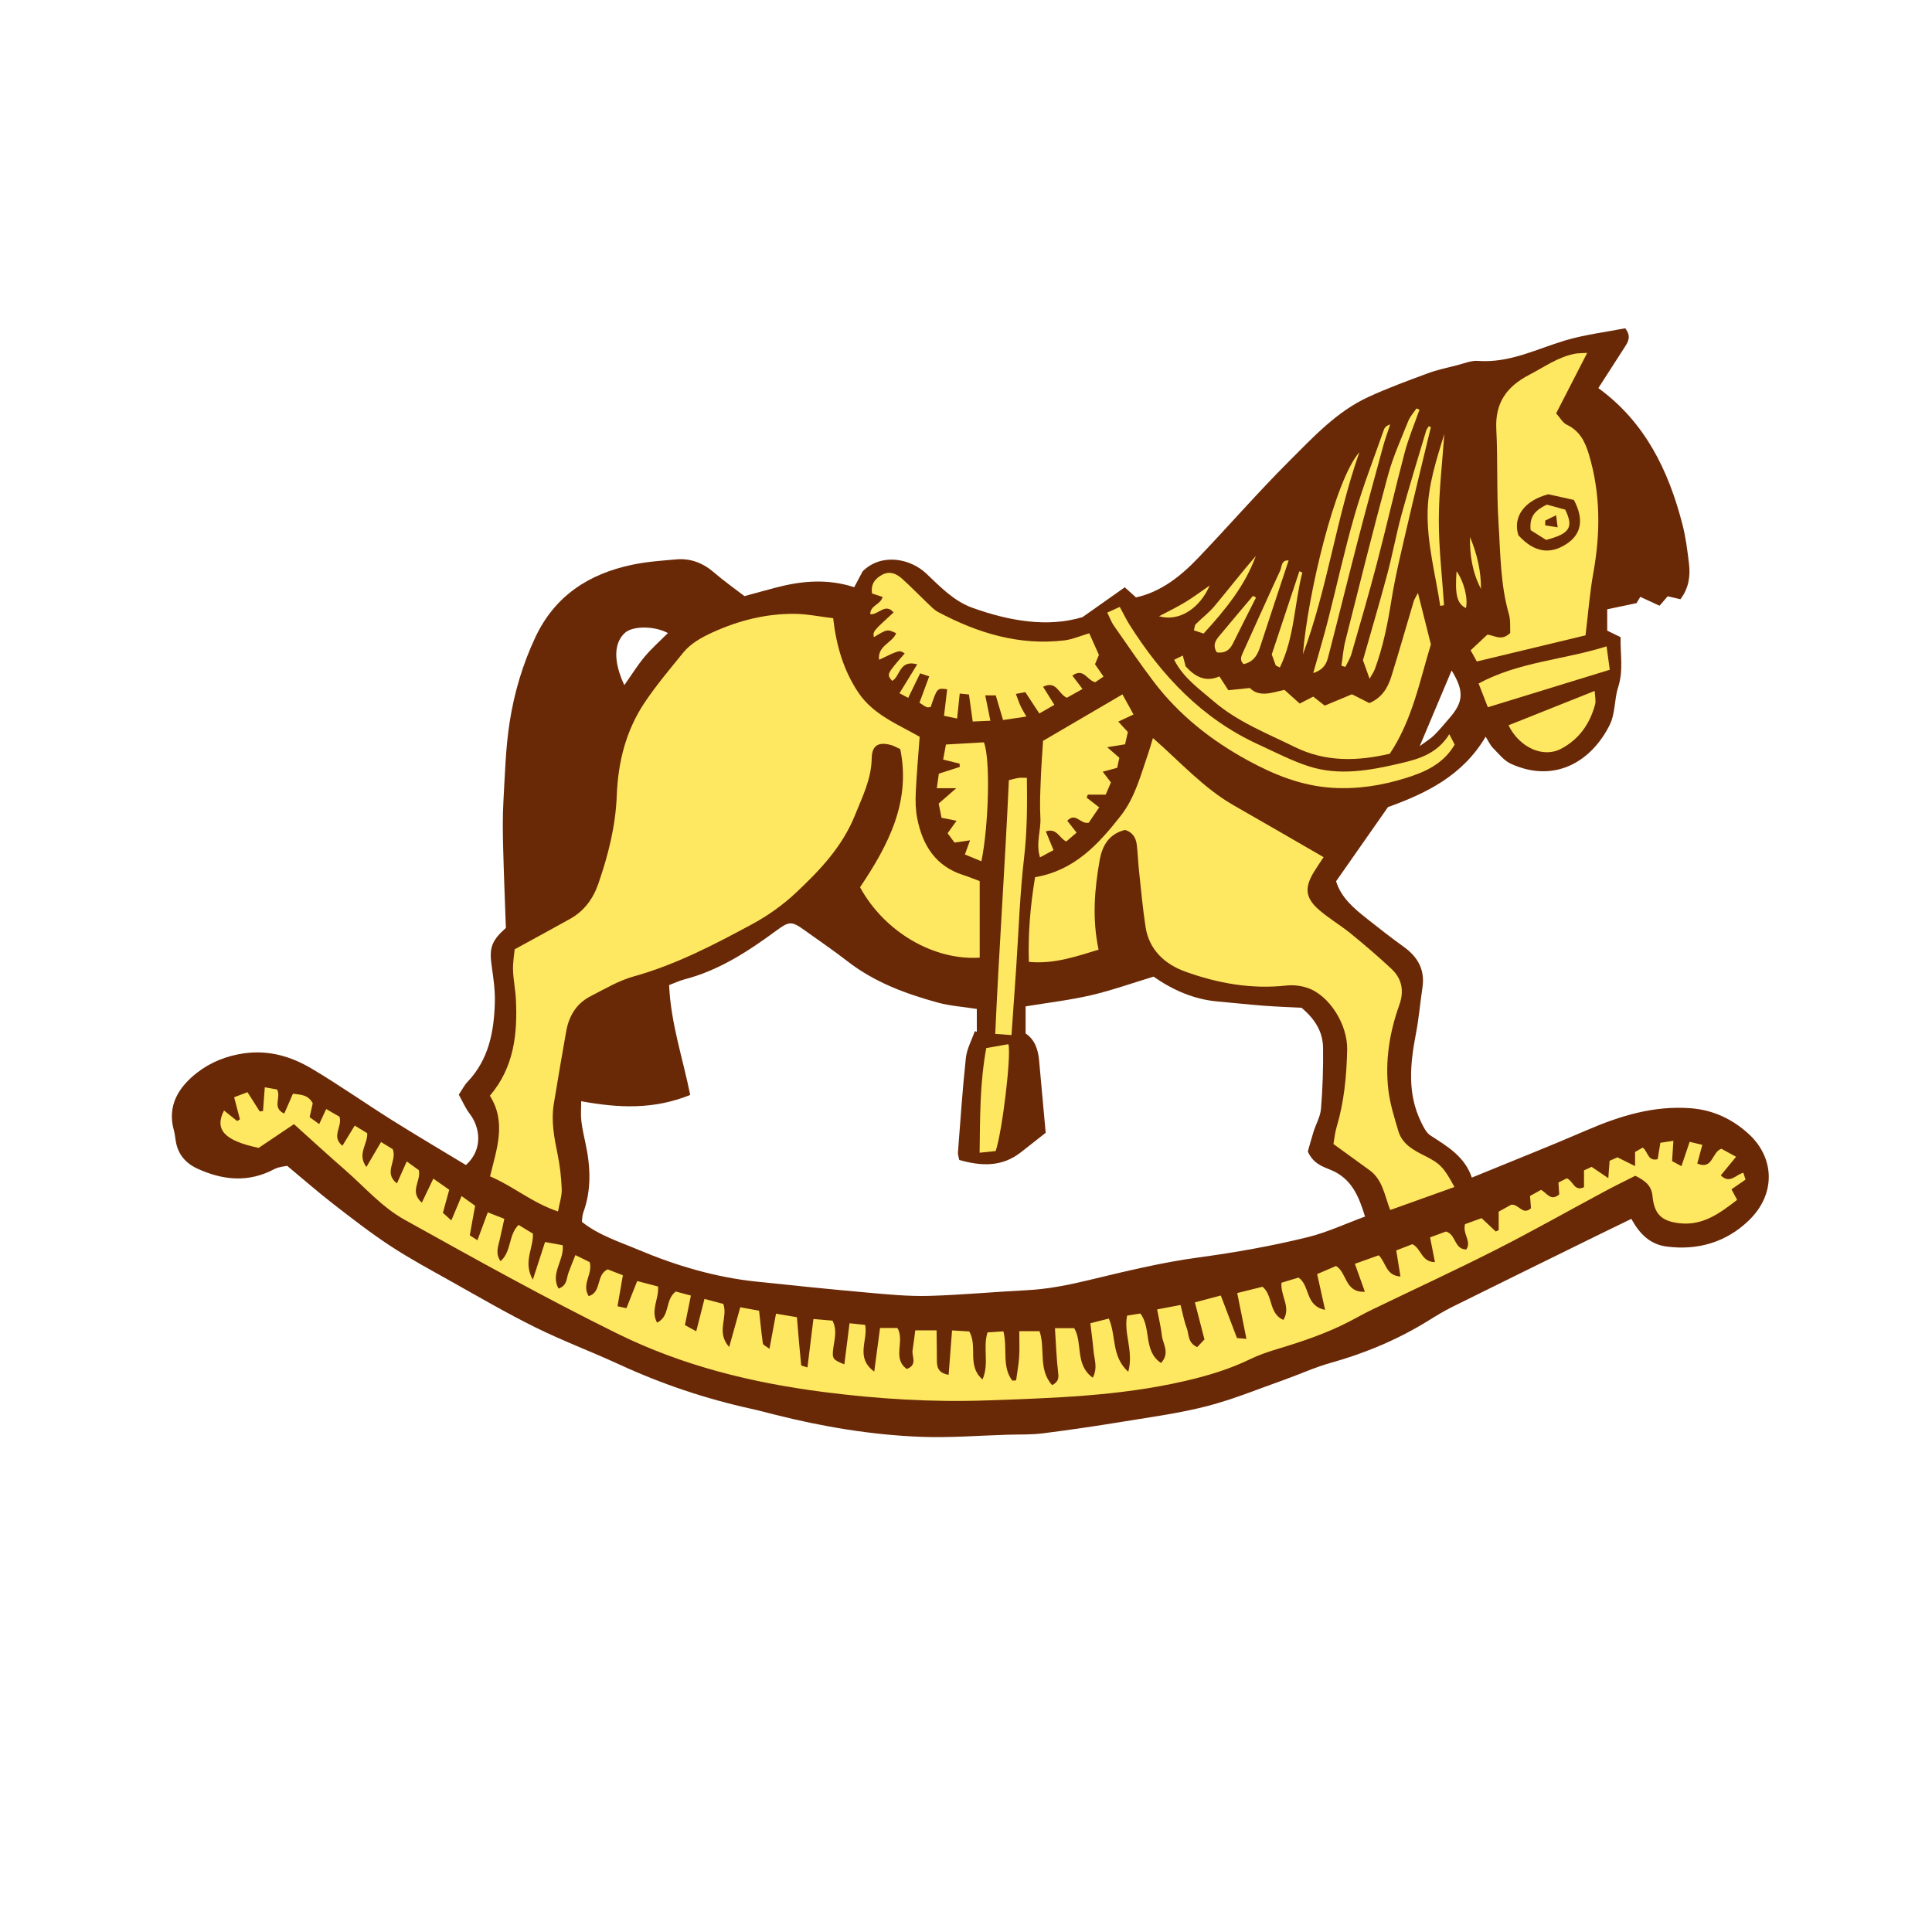 <svg version="1.1" id="svg" xmlns="http://www.w3.org/2000/svg" xmlns:xlink="http://www.w3.org/1999/xlink" x="0px" y="0px"
	 width="200px" height="200px" viewBox="0 0 200 200" enable-background="new 0 0 200 200" xml:space="preserve">
<path class="stroke" fill="#6a2906"  fill-rule="evenodd" clip-rule="evenodd" d="M168.242,33.983c0.635,0.812,0.329,1.362-0.029,1.917
	c-0.922,1.421-1.835,2.848-2.753,4.275c4.845,3.527,7.264,8.523,8.703,14.1c0.342,1.325,0.517,2.7,0.68,4.062
	c0.152,1.283-0.005,2.534-0.887,3.695c-0.431-0.1-0.866-0.201-1.316-0.305c-0.233,0.27-0.468,0.541-0.846,0.979
	c-0.582-0.27-1.165-0.54-1.99-0.921c-0.117,0.193-0.332,0.547-0.397,0.655c-1.157,0.242-2.053,0.428-3.029,0.633
	c0,0.784,0,1.452,0,2.208c0.424,0.208,0.88,0.431,1.387,0.68c-0.047,1.748,0.316,3.42-0.258,5.19
	c-0.407,1.261-0.267,2.72-0.911,3.976c-2.006,3.909-5.834,5.925-10.185,3.942c-0.725-0.331-1.282-1.058-1.868-1.65
	c-0.282-0.287-0.451-0.685-0.749-1.157c-2.363,4.013-6.133,5.858-10.108,7.285c-1.802,2.576-3.56,5.087-5.374,7.68
	c0.524,1.718,1.869,2.828,3.234,3.908c1.246,0.985,2.497,1.964,3.785,2.891c1.463,1.053,2.197,2.388,1.919,4.222
	c-0.237,1.568-0.366,3.154-0.664,4.709c-0.599,3.115-0.935,6.2,0.518,9.183c0.248,0.51,0.529,1.111,0.971,1.399
	c1.734,1.131,3.541,2.152,4.289,4.365c4.105-1.686,8.037-3.238,11.916-4.914c3.441-1.485,6.93-2.555,10.743-2.266
	c2.332,0.177,4.309,1.122,5.987,2.649c2.667,2.426,2.909,6.203,0.005,8.989c-2.312,2.217-5.225,3.1-8.471,2.682
	c-1.749-0.225-2.819-1.32-3.668-2.868c-1.272,0.62-2.491,1.208-3.705,1.805c-4.941,2.429-9.883,4.854-14.815,7.299
	c-0.853,0.423-1.671,0.921-2.479,1.423c-3.174,1.97-6.573,3.389-10.171,4.394c-1.624,0.454-3.171,1.174-4.765,1.738
	c-2.645,0.937-5.254,2.017-7.961,2.72c-2.802,0.728-5.696,1.116-8.562,1.586c-2.817,0.463-5.645,0.881-8.478,1.239
	c-1.204,0.152-2.435,0.105-3.651,0.142c-2.959,0.087-5.925,0.329-8.876,0.22c-5.14-0.19-10.203-1.038-15.191-2.295
	c-0.821-0.206-1.637-0.43-2.463-0.611c-4.715-1.037-9.259-2.562-13.645-4.585c-2.879-1.329-5.859-2.441-8.699-3.846
	c-3.023-1.496-5.943-3.204-8.889-4.854c-2.072-1.161-4.17-2.292-6.151-3.597c-2.027-1.334-3.952-2.83-5.873-4.318
	c-1.544-1.196-3.016-2.488-4.775-3.95c-0.265,0.063-0.854,0.09-1.323,0.339c-2.669,1.416-5.304,1.167-7.947-0.038
	c-1.246-0.568-2.035-1.492-2.262-2.862c-0.062-0.366-0.092-0.741-0.192-1.097c-0.729-2.59,0.513-4.503,2.366-5.96
	c1.392-1.094,3.075-1.778,4.928-2.033c2.566-0.353,4.867,0.337,6.985,1.597c2.819,1.676,5.509,3.571,8.287,5.316
	c2.549,1.602,5.144,3.129,7.665,4.656c1.842-1.658,1.418-3.967,0.406-5.284c-0.463-0.602-0.767-1.327-1.146-2.001
	c0.368-0.549,0.579-0.986,0.897-1.32c2.203-2.304,2.748-5.194,2.835-8.206c0.038-1.258-0.146-2.533-0.326-3.786
	c-0.269-1.865-0.036-2.609,1.469-3.948c-0.099-2.813-0.218-5.665-0.288-8.518c-0.037-1.529-0.054-3.065,0.033-4.591
	c0.155-2.739,0.225-5.5,0.646-8.204c0.472-3.027,1.342-5.977,2.663-8.784c2.021-4.295,5.538-6.555,10.018-7.499
	c1.496-0.315,3.041-0.425,4.57-0.556c1.498-0.129,2.789,0.382,3.934,1.379c0.955,0.831,2,1.56,3.123,2.424
	c1.084-0.295,2.197-0.607,3.314-0.899c2.648-0.693,5.311-0.916,8.046-0.023c0.319-0.602,0.586-1.104,0.873-1.644
	c1.945-1.931,4.93-1.326,6.562,0.208c1.461,1.371,2.848,2.866,4.817,3.572c3.805,1.364,7.758,2.052,11.381,0.961
	c1.757-1.239,3.027-2.136,4.375-3.088c0.447,0.402,0.782,0.705,1.161,1.047c2.611-0.583,4.632-2.198,6.438-4.089
	c3.182-3.332,6.208-6.814,9.466-10.066c2.464-2.458,4.869-5.072,8.106-6.572c2.007-0.93,4.094-1.693,6.171-2.463
	c0.988-0.366,2.034-0.586,3.059-0.847c0.719-0.182,1.459-0.501,2.166-0.448c3.248,0.246,6.049-1.224,9.014-2.115
	C164.07,34.633,166.233,34.379,168.242,33.983z M101.119,104.445c-1.449-0.228-2.781-0.312-4.041-0.658
	c-3.33-0.914-6.546-2.104-9.326-4.26c-1.461-1.134-2.997-2.173-4.5-3.255c-1.326-0.954-1.582-0.896-2.92,0.089
	c-2.904,2.136-5.911,4.096-9.466,5.021c-0.544,0.142-1.062,0.391-1.599,0.593c0.169,3.955,1.421,7.572,2.182,11.373
	c-3.764,1.525-7.407,1.365-11.284,0.649c0,0.787-0.057,1.409,0.013,2.018c0.092,0.787,0.264,1.567,0.433,2.343
	c0.526,2.423,0.631,4.826-0.242,7.204c-0.103,0.284-0.091,0.61-0.132,0.926c1.774,1.402,3.857,2.049,5.844,2.887
	c3.92,1.652,7.967,2.848,12.209,3.296c3.896,0.412,7.794,0.809,11.697,1.156c2.05,0.182,4.115,0.38,6.168,0.323
	c3.383-0.095,6.759-0.421,10.142-0.589c2.182-0.109,4.286-0.535,6.406-1.043c3.753-0.901,7.521-1.827,11.336-2.343
	c3.836-0.52,7.631-1.187,11.373-2.114c1.978-0.49,3.856-1.375,5.894-2.123c-0.64-2.109-1.399-3.955-3.562-4.833
	c-0.87-0.354-1.81-0.666-2.359-1.899c0.157-0.547,0.355-1.3,0.589-2.042c0.253-0.805,0.712-1.586,0.776-2.401
	c0.168-2.102,0.243-4.217,0.211-6.325c-0.024-1.609-0.812-2.928-2.23-4.116c-1.193-0.062-2.562-0.108-3.929-0.211
	c-1.578-0.12-3.151-0.3-4.728-0.435c-2.495-0.214-4.697-1.202-6.658-2.574c-2.24,0.677-4.338,1.43-6.494,1.929
	c-2.194,0.509-4.445,0.768-6.752,1.149c0,0.927,0,1.815,0,2.801c0.955,0.64,1.297,1.662,1.398,2.806
	c0.22,2.468,0.447,4.936,0.68,7.48c-0.793,0.623-1.666,1.304-2.532,1.991c-1.991,1.579-4.157,1.465-6.414,0.82
	c-0.067-0.35-0.153-0.557-0.138-0.756c0.255-3.272,0.471-6.549,0.823-9.81c0.103-0.944,0.606-1.844,0.925-2.764
	c0.07,0.02,0.139,0.04,0.209,0.059C101.119,106.072,101.119,105.338,101.119,104.445z M64.629,70.926
	c0.775-1.095,1.381-2.081,2.118-2.959c0.722-0.858,1.572-1.608,2.395-2.434c-1.444-0.769-3.649-0.744-4.448-0.023
	C63.545,66.546,63.473,68.455,64.629,70.926z M150.272,69.409c-1.1,2.608-2.142,5.076-3.301,7.825
	c0.625-0.464,1.104-0.746,1.489-1.124c0.562-0.552,1.059-1.169,1.577-1.763C151.51,72.662,151.582,71.542,150.272,69.409z"/>
<path fill-rule="evenodd" clip-rule="evenodd" fill="#ffe861" class="fill" d="M93.193,77.544c-0.448-0.202-0.677-0.342-0.925-0.411
	c-1.325-0.367-2.008,0.012-2.03,1.375c-0.036,2.147-0.961,3.963-1.732,5.883c-1.309,3.261-3.642,5.704-6.108,8.022
	c-1.333,1.254-2.878,2.358-4.488,3.229c-3.954,2.137-7.938,4.222-12.321,5.44c-1.555,0.433-2.996,1.302-4.453,2.045
	c-1.474,0.753-2.246,2.054-2.527,3.654c-0.438,2.502-0.878,5.005-1.283,7.514c-0.284,1.757,0.041,3.473,0.395,5.195
	c0.244,1.186,0.384,2.404,0.429,3.613c0.024,0.71-0.229,1.431-0.387,2.305c-2.646-0.878-4.633-2.614-7.033-3.629
	c0.679-2.82,1.728-5.584-0.018-8.348c2.5-2.937,2.879-6.412,2.692-10.022c-0.051-1.004-0.269-2.001-0.296-3.004
	c-0.021-0.817,0.128-1.639,0.172-2.133c2.128-1.167,3.934-2.146,5.729-3.146c1.459-0.811,2.389-2.083,2.924-3.626
	c1.027-2.961,1.796-5.988,1.915-9.14c0.13-3.459,0.946-6.728,2.874-9.616c1.202-1.8,2.611-3.464,3.978-5.15
	c0.813-1.004,1.92-1.61,3.1-2.146c2.693-1.224,5.497-1.926,8.445-1.903c1.302,0.009,2.602,0.286,4.004,0.453
	c0.323,2.848,1.079,5.417,2.61,7.698c1.544,2.302,4.083,3.278,6.343,4.574c-0.145,2.004-0.318,3.897-0.404,5.793
	c-0.04,0.893-0.018,1.815,0.158,2.689c0.553,2.765,1.906,4.92,4.762,5.834c0.6,0.192,1.183,0.434,1.7,0.625c0,2.709,0,5.326,0,7.922
	c-4.713,0.315-9.833-2.618-12.386-7.285C91.925,87.537,94.322,83.023,93.193,77.544z"/>
<path fill-rule="evenodd" clip-rule="evenodd" fill="#ffe861" class="fill" d="M46.723,126.334c0.398-0.946,0.697-1.657,1.06-2.518
	c0.576,0.413,0.987,0.708,1.401,1.004c-0.189,1.046-0.366,2.024-0.554,3.06c0.271,0.173,0.479,0.307,0.795,0.509
	c0.364-0.982,0.7-1.888,1.069-2.886c0.617,0.241,1.09,0.426,1.713,0.67c-0.172,0.777-0.321,1.487-0.485,2.193
	c-0.163,0.696-0.459,1.394,0.094,2.192c1.164-1.021,0.782-2.676,1.865-3.756c0.483,0.294,0.997,0.608,1.481,0.902
	c0.082,1.508-1.057,2.93-0.002,4.769c0.478-1.474,0.842-2.599,1.263-3.899c0.641,0.116,1.224,0.221,1.825,0.33
	c0.175,1.579-1.315,2.919-0.428,4.491c0.913-0.326,0.816-1.056,1.021-1.618c0.209-0.58,0.447-1.149,0.723-1.851
	c0.604,0.298,1.06,0.522,1.481,0.73c0.346,1.222-0.879,2.287-0.104,3.52c1.381-0.405,0.716-2.181,1.966-2.773
	c0.42,0.164,0.945,0.368,1.572,0.612c-0.188,1.079-0.363,2.101-0.555,3.211c0.387,0.083,0.665,0.143,0.926,0.199
	c0.38-0.956,0.725-1.826,1.115-2.811c0.796,0.208,1.483,0.389,2.156,0.564c0.105,1.307-0.803,2.456-0.1,3.745
	c1.399-0.696,0.77-2.326,1.932-3.225c0.369,0.098,0.937,0.25,1.568,0.419c-0.223,1.095-0.409,2.017-0.619,3.057
	c0.377,0.205,0.711,0.387,1.174,0.638c0.295-1.158,0.547-2.154,0.852-3.351c0.762,0.204,1.391,0.373,1.948,0.521
	c0.511,1.418-0.791,2.885,0.608,4.463c0.431-1.54,0.771-2.763,1.149-4.117c0.726,0.133,1.37,0.251,1.947,0.356
	c0.138,1.243,0.241,2.328,0.395,3.405c0.02,0.139,0.292,0.242,0.679,0.539c0.242-1.299,0.448-2.401,0.679-3.635
	c0.786,0.132,1.493,0.251,2.163,0.363c0.146,1.742,0.273,3.351,0.44,4.956c0.009,0.086,0.353,0.138,0.652,0.246
	c0.208-1.695,0.405-3.294,0.617-5.016c0.752,0.065,1.367,0.119,1.974,0.171c0.508,1,0.2,1.927,0.081,2.858
	c-0.138,1.08-0.047,1.193,1.147,1.665c0.175-1.381,0.344-2.719,0.538-4.253c0.577,0.062,1.104,0.117,1.616,0.171
	c0.318,1.614-1.059,3.358,0.94,4.835c0.222-1.669,0.405-3.049,0.601-4.518c0.688,0,1.238,0,1.794,0
	c0.811,1.331-0.575,3.151,0.977,4.247c1.152-0.44,0.492-1.299,0.597-1.944c0.107-0.668,0.185-1.342,0.279-2.054
	c0.732,0,1.346,0,2.205,0c0.012,1.065,0.031,2.045,0.03,3.024c-0.001,0.727,0.078,1.384,1.218,1.575
	c0.115-1.507,0.229-2.979,0.354-4.595c0.693,0.042,1.292,0.078,1.783,0.107c0.904,1.583-0.28,3.545,1.371,4.97
	c0.718-1.659,0.012-3.231,0.516-4.872c0.504-0.033,1.079-0.07,1.648-0.106c0.443,1.807-0.187,3.655,0.918,5.1
	c0.131-0.009,0.263-0.018,0.395-0.026c0.109-0.808,0.262-1.612,0.315-2.424c0.055-0.838,0.013-1.682,0.013-2.668
	c0.76,0,1.398,0,2.096,0c0.629,1.807-0.178,3.951,1.313,5.591c0.578-0.336,0.694-0.641,0.624-1.217
	c-0.182-1.503-0.229-3.021-0.341-4.684c0.794,0,1.391,0,1.996,0c0.909,1.549,0.036,3.761,1.922,5.129
	c0.534-1.047,0.152-1.918,0.078-2.771c-0.078-0.892-0.203-1.781-0.33-2.868c0.636-0.162,1.253-0.32,1.911-0.487
	c0.787,1.768,0.232,3.896,2.013,5.512c0.583-2.174-0.501-3.942-0.12-5.817c0.476-0.075,0.925-0.147,1.371-0.218
	c1.172,1.52,0.271,3.888,2.145,5.122c0.957-1.066,0.182-1.953,0.086-2.827c-0.095-0.872-0.31-1.731-0.494-2.718
	c0.872-0.166,1.579-0.3,2.424-0.461c0.225,0.862,0.356,1.643,0.637,2.367c0.252,0.649,0.068,1.536,1.087,1.994
	c0.313-0.33,0.648-0.683,0.753-0.793c-0.367-1.423-0.66-2.556-0.991-3.835c1.009-0.268,1.801-0.479,2.681-0.713
	c0.578,1.521,1.119,2.94,1.675,4.405c0.282,0.023,0.522,0.044,0.979,0.082c-0.323-1.606-0.619-3.083-0.953-4.741
	c0.916-0.228,1.76-0.437,2.619-0.651c1.106,0.907,0.626,2.764,2.156,3.434c0.818-1.316-0.306-2.46-0.195-3.849
	c0.565-0.172,1.195-0.364,1.761-0.537c1.229,0.833,0.655,2.925,2.753,3.341c-0.303-1.367-0.557-2.51-0.82-3.701
	c0.704-0.303,1.324-0.569,1.952-0.838c1.152,0.676,0.894,2.78,2.989,2.667c-0.345-0.966-0.652-1.831-1.033-2.894
	c0.864-0.308,1.674-0.597,2.468-0.88c0.767,0.755,0.724,2.102,2.25,2.197c-0.142-0.88-0.276-1.709-0.437-2.699
	c0.59-0.229,1.158-0.451,1.669-0.649c0.938,0.456,0.918,1.851,2.334,1.854c-0.169-0.86-0.324-1.651-0.502-2.558
	c0.571-0.21,1.147-0.422,1.646-0.605c1.058,0.299,0.838,1.858,2.105,1.858c0.575-0.874-0.421-1.602-0.129-2.623
	c0.498-0.181,1.12-0.407,1.709-0.621c0.535,0.505,1.002,0.944,1.468,1.382c0.1-0.046,0.202-0.092,0.303-0.139
	c0-0.586,0-1.172,0-1.917c0.453-0.25,0.944-0.522,1.305-0.721c0.814-0.063,1.154,1.136,2.04,0.375
	c-0.027-0.355-0.061-0.763-0.101-1.275c0.365-0.204,0.766-0.426,1.145-0.637c0.613,0.341,0.993,1.224,1.88,0.475
	c-0.023-0.343-0.052-0.746-0.084-1.229c0.303-0.153,0.614-0.311,0.861-0.435c0.685,0.258,0.75,1.395,1.787,0.918
	c0-0.533,0-1.092,0-1.742c0.221-0.102,0.499-0.23,0.788-0.364c0.522,0.354,1.018,0.688,1.726,1.168
	c0.058-0.763,0.094-1.253,0.135-1.795c0.266-0.118,0.55-0.244,0.811-0.359c0.579,0.287,1.114,0.553,1.827,0.907
	c0-0.626,0-1.016,0-1.465c0.257-0.146,0.517-0.295,0.791-0.45c0.551,0.406,0.513,1.462,1.55,1.197
	c0.08-0.49,0.164-1.004,0.275-1.695c0.383-0.058,0.805-0.122,1.35-0.205c-0.052,0.799-0.092,1.413-0.136,2.102
	c0.273,0.148,0.532,0.288,0.968,0.522c0.297-0.88,0.556-1.647,0.851-2.518c0.44,0.104,0.82,0.195,1.312,0.312
	c-0.187,0.69-0.348,1.278-0.524,1.938c1.636,0.683,1.476-1.168,2.494-1.533c0.367,0.2,0.854,0.465,1.525,0.831
	c-0.602,0.731-1.082,1.314-1.584,1.925c0.93,0.933,1.569-0.086,2.336-0.271c0.077,0.246,0.14,0.437,0.226,0.708
	c-0.478,0.331-0.936,0.647-1.456,1.007c0.19,0.355,0.353,0.656,0.585,1.09c-1.786,1.38-3.541,2.697-5.974,2.42
	c-1.842-0.209-2.613-0.945-2.785-2.811c-0.098-1.06-0.727-1.582-1.781-2.102c-1,0.507-2.127,1.054-3.23,1.647
	c-3.733,2-7.418,4.092-11.193,6.006c-4.248,2.154-8.575,4.148-12.862,6.221c-0.762,0.368-1.499,0.786-2.249,1.179
	c-2.404,1.257-4.961,2.112-7.551,2.891c-0.96,0.288-1.92,0.621-2.819,1.057c-2.158,1.045-4.417,1.714-6.754,2.253
	c-6.759,1.559-13.626,1.757-20.513,2.001c-5.641,0.2-11.25-0.152-16.809-0.864c-7.416-0.952-14.604-2.699-21.438-6.072
	c-7.465-3.685-14.714-7.726-21.977-11.764c-2.397-1.333-4.167-3.416-6.2-5.184c-1.792-1.558-3.538-3.168-5.26-4.716
	c-1.304,0.877-2.514,1.691-3.653,2.457c-3.53-0.734-4.607-1.886-3.589-3.869c0.462,0.37,0.912,0.729,1.362,1.089
	c0.095-0.057,0.191-0.115,0.287-0.171c-0.19-0.731-0.383-1.462-0.599-2.29c0.45-0.171,0.874-0.332,1.38-0.523
	c0.456,0.716,0.862,1.354,1.269,1.993c0.113-0.014,0.228-0.026,0.341-0.04c0.057-0.76,0.112-1.521,0.183-2.457
	c0.543,0.095,0.965,0.17,1.271,0.224c0.46,0.862-0.569,1.876,0.743,2.495c0.296-0.674,0.576-1.315,0.9-2.056
	c0.767,0.106,1.561,0.071,2.05,0.988c-0.091,0.405-0.193,0.86-0.323,1.438c0.296,0.214,0.604,0.436,0.992,0.715
	c0.26-0.558,0.455-0.977,0.724-1.556c0.525,0.304,0.998,0.577,1.376,0.797c0.332,1.032-0.901,2.017,0.302,3.008
	c0.433-0.709,0.823-1.351,1.274-2.093c0.499,0.303,0.932,0.567,1.294,0.788c0.06,1.181-1.082,2.14-0.085,3.5
	c0.537-0.917,0.988-1.686,1.516-2.587c0.509,0.312,0.933,0.57,1.207,0.738c0.493,1.209-1.012,2.43,0.44,3.545
	c0.366-0.819,0.652-1.463,1.014-2.275c0.54,0.392,0.943,0.684,1.249,0.906c0.256,1.144-1.021,2.202,0.314,3.362
	c0.424-0.888,0.787-1.646,1.188-2.486c0.607,0.426,1.115,0.781,1.647,1.154c-0.222,0.805-0.43,1.561-0.657,2.388
	C46.113,125.796,46.363,126.017,46.723,126.334z"/>
<path fill-rule="evenodd" clip-rule="evenodd" fill="#ffe861" class="fill" d="M113.724,98.309c-2.45,0.754-4.681,1.506-7.215,1.263
	c-0.096-2.999,0.163-5.871,0.642-8.766c4.055-0.683,6.552-3.4,8.862-6.346c1.501-1.914,2.084-4.256,2.86-6.501
	c0.152-0.438,0.275-0.887,0.479-1.556c2.839,2.481,5.241,5.189,8.387,6.982c3.062,1.745,6.108,3.518,9.277,5.346
	c-0.312,0.476-0.663,0.99-0.99,1.519c-1,1.623-0.913,2.692,0.511,3.932c1.032,0.9,2.236,1.599,3.301,2.466
	c1.43,1.166,2.834,2.37,4.184,3.628c1.105,1.033,1.362,2.286,0.832,3.767c-1.013,2.825-1.478,5.761-1.137,8.75
	c0.166,1.454,0.623,2.883,1.04,4.297c0.393,1.336,1.538,1.96,2.69,2.537c1.635,0.817,2.014,1.203,3.116,3.251
	c-2.185,0.782-4.339,1.554-6.649,2.381c-0.586-1.521-0.788-3.131-2.111-4.1c-1.233-0.902-2.473-1.795-3.766-2.731
	c0.113-0.62,0.164-1.2,0.328-1.746c0.779-2.612,1.034-5.296,1.094-8.001c0.059-2.642-1.865-5.663-4.115-6.417
	c-0.678-0.227-1.461-0.321-2.169-0.243c-3.615,0.402-7.104-0.226-10.459-1.434c-2.105-0.757-3.761-2.233-4.128-4.639
	c-0.295-1.931-0.471-3.88-0.68-5.824c-0.097-0.892-0.117-1.793-0.229-2.683c-0.091-0.723-0.438-1.299-1.216-1.527
	c-1.654,0.412-2.358,1.595-2.636,3.184C113.307,92.088,113.044,95.079,113.724,98.309z"/>
<path fill-rule="evenodd" clip-rule="evenodd" fill="#ffe861" class="fill" d="M164.306,36.529c-1.118,2.177-2.144,4.177-3.215,6.263
	c0.41,0.454,0.68,0.978,1.103,1.176c1.337,0.629,1.895,1.76,2.286,3.066c1.213,4.048,1.208,8.125,0.464,12.256
	c-0.381,2.115-0.541,4.271-0.811,6.481c-3.559,0.854-7.288,1.75-11.254,2.703c-0.137-0.245-0.402-0.726-0.64-1.155
	c0.624-0.584,1.149-1.078,1.725-1.615c0.69,0.023,1.445,0.733,2.377-0.183c-0.033-0.535,0.05-1.285-0.143-1.958
	c-0.888-3.094-0.869-6.288-1.072-9.446c-0.206-3.215-0.062-6.452-0.228-9.671c-0.141-2.732,1.056-4.423,3.422-5.652
	c1.545-0.802,2.961-1.84,4.713-2.173C163.378,36.556,163.736,36.568,164.306,36.529z M162.927,51.754
	c-0.902-0.201-1.822-0.405-2.643-0.587c-2.431,0.625-3.722,2.309-3.098,4.247c1.616,1.77,3.277,2.049,5.048,0.85
	C163.703,55.27,163.99,53.739,162.927,51.754z"/>
<path fill-rule="evenodd" clip-rule="evenodd" fill="#ffe861" class="fill" d="M112.759,65.558c0.367,0.823,0.666,1.491,1,2.238
	c-0.114,0.272-0.251,0.599-0.405,0.964c0.269,0.391,0.535,0.778,0.881,1.279c-0.311,0.212-0.624,0.427-0.857,0.586
	c-0.859-0.206-1.197-1.527-2.369-0.684c0.33,0.433,0.632,0.829,1.054,1.382c-0.604,0.338-1.162,0.65-1.624,0.908
	c-0.894-0.401-1.045-1.812-2.461-1.138c0.379,0.606,0.727,1.163,1.17,1.872c-0.478,0.274-0.952,0.546-1.558,0.892
	c-0.491-0.75-0.944-1.44-1.448-2.208c-0.264,0.05-0.544,0.103-0.979,0.185c0.183,0.478,0.308,0.861,0.474,1.226
	c0.145,0.319,0.334,0.618,0.609,1.119c-0.866,0.128-1.568,0.232-2.41,0.357c-0.264-0.89-0.497-1.68-0.755-2.549
	c-0.288,0-0.569,0-1.089,0c0.184,0.904,0.345,1.694,0.532,2.624c-0.571,0.025-1.131,0.05-1.828,0.08
	c-0.134-0.953-0.254-1.82-0.39-2.797c-0.256-0.026-0.537-0.055-0.955-0.098c-0.09,0.86-0.17,1.633-0.271,2.587
	c-0.433-0.091-0.84-0.176-1.354-0.285c0.121-1.016,0.224-1.883,0.326-2.744c-1.043-0.141-1.043-0.141-1.707,1.834
	c-0.126,0.009-0.292,0.069-0.41,0.019c-0.23-0.099-0.434-0.259-0.753-0.46c0.339-0.913,0.661-1.784,1.012-2.731
	c-0.324-0.109-0.554-0.185-0.94-0.315c-0.41,0.843-0.793,1.631-1.236,2.54c-0.324-0.171-0.609-0.323-0.902-0.478
	c0.613-1,1.176-1.916,1.836-2.991c-1.881-0.522-1.747,1.271-2.597,1.713c-0.578-0.685-0.578-0.685,1.302-2.842
	c-0.547-0.36-0.547-0.36-2.652,0.658c-0.193-1.457,1.373-1.742,1.768-2.75c-0.922-0.433-0.922-0.433-2.31,0.408
	c-0.101-0.603-0.101-0.603,2.042-2.558c-0.86-1.031-1.56,0.269-2.412,0.183c-0.023-0.928,1.067-0.973,1.276-1.789
	c-0.356-0.115-0.719-0.232-1.091-0.354c-0.16-0.971,0.32-1.559,1.066-1.955c0.769-0.408,1.467-0.09,2.04,0.424
	c0.903,0.811,1.747,1.691,2.628,2.529c0.344,0.327,0.681,0.694,1.092,0.913c4.094,2.182,8.397,3.502,13.102,2.937
	C111.022,66.191,111.812,65.836,112.759,65.558z"/>
<path fill-rule="evenodd" clip-rule="evenodd" fill="#ffe861" class="fill" d="M132.968,71.418c0.587,0.525,1.073,0.961,1.581,1.416
	c0.55-0.284,0.965-0.5,1.396-0.722c0.375,0.295,0.775,0.608,1.188,0.933c0.99-0.412,1.91-0.795,2.82-1.173
	c0.641,0.324,1.243,0.628,1.805,0.912c1.34-0.571,1.925-1.628,2.29-2.804c0.799-2.572,1.534-5.165,2.303-7.748
	c0.059-0.195,0.185-0.369,0.434-0.85c0.478,1.899,0.89,3.533,1.34,5.326c-1.146,3.732-1.897,7.771-4.252,11.317
	c-3.339,0.783-6.654,0.881-9.86-0.703c-2.89-1.428-5.927-2.603-8.406-4.749c-1.462-1.266-3.098-2.377-4.061-4.274
	c0.301-0.146,0.556-0.27,0.897-0.437c0.116,0.446,0.205,0.787,0.29,1.115c0.961,1.067,2.053,1.683,3.499,1.045
	c0.31,0.479,0.585,0.906,0.924,1.43c0.69-0.071,1.356-0.14,2.226-0.229C130.395,72.252,131.762,71.659,132.968,71.418z"/>
<path fill-rule="evenodd" clip-rule="evenodd" fill="#ffe861" class="fill" d="M107.977,76.691c2.81-1.644,5.44-3.184,8.219-4.809
	c0.426,0.776,0.759,1.381,1.144,2.082c-0.609,0.285-1.019,0.477-1.576,0.736c0.326,0.354,0.616,0.671,0.993,1.083
	c-0.084,0.368-0.188,0.813-0.291,1.267c-0.595,0.097-1.088,0.177-1.85,0.3c0.521,0.455,0.852,0.741,1.258,1.096
	c-0.061,0.28-0.136,0.625-0.225,1.039c-0.459,0.123-0.9,0.242-1.497,0.403c0.295,0.383,0.526,0.686,0.849,1.107
	c-0.16,0.376-0.357,0.838-0.539,1.265c-0.693,0-1.271,0-1.851,0c-0.04,0.104-0.08,0.208-0.12,0.312
	c0.383,0.298,0.766,0.596,1.295,1.007c-0.367,0.541-0.762,1.121-1.08,1.587c-0.886,0.196-1.324-1.127-2.224-0.203
	c0.296,0.379,0.6,0.766,0.967,1.233c-0.392,0.334-0.734,0.627-1.071,0.914c-0.731-0.341-0.977-1.437-2.115-1.04
	c0.268,0.65,0.514,1.245,0.797,1.933c-0.465,0.249-0.865,0.465-1.398,0.75c-0.46-1.459,0.115-2.784,0.039-4.104
	c-0.076-1.316-0.012-2.643,0.039-3.962C107.789,79.325,107.898,77.965,107.977,76.691z"/>
<path fill-rule="evenodd" clip-rule="evenodd" fill="#ffe861" class="fill" d="M114.627,63.414c0.486-0.222,0.843-0.384,1.29-0.588
	c0.374,0.685,0.665,1.297,1.025,1.868c3.34,5.286,7.503,9.695,13.283,12.353c1.729,0.793,3.431,1.686,5.229,2.271
	c3.187,1.035,6.391,0.434,9.555-0.307c1.917-0.448,3.789-1.012,5.023-3.008c0.265,0.513,0.412,0.803,0.553,1.076
	c-1.166,2.019-3.106,2.854-5.055,3.462c-2.463,0.77-5.002,1.18-7.646,1.008c-3.163-0.205-5.969-1.34-8.673-2.812
	c-3.8-2.069-7.157-4.708-9.788-8.178c-1.435-1.894-2.771-3.862-4.13-5.812C115.034,64.372,114.879,63.925,114.627,63.414z"/>
<path fill-rule="evenodd" clip-rule="evenodd" fill="#ffe861" class="fill" d="M104.709,107.151c-0.67-0.049-1.067-0.078-1.682-0.123
	c0.393-8.804,1.017-17.498,1.412-26.267c0.424-0.1,0.719-0.19,1.019-0.231c0.245-0.034,0.499-0.007,0.844-0.007
	c0.037,2.794,0.033,5.501-0.286,8.238c-0.448,3.836-0.567,7.71-0.83,11.568C105.033,102.54,104.877,104.75,104.709,107.151z"/>
<path fill-rule="evenodd" clip-rule="evenodd" fill="#ffe861" class="fill" d="M101.595,89.159c-0.57-0.234-1.108-0.455-1.71-0.703
	c0.199-0.546,0.338-0.928,0.535-1.468c-0.574,0.084-1.049,0.153-1.611,0.235c-0.23-0.311-0.467-0.633-0.713-0.966
	c0.312-0.434,0.574-0.8,0.927-1.291c-0.586-0.117-1.021-0.204-1.555-0.311c-0.103-0.515-0.203-1.016-0.295-1.474
	c0.575-0.501,1.066-0.93,1.818-1.584c-0.857,0-1.342,0-2.013,0c0.088-0.617,0.155-1.104,0.213-1.509
	c0.827-0.266,1.495-0.482,2.164-0.697c-0.006-0.113-0.012-0.227-0.016-0.34c-0.521-0.128-1.041-0.257-1.705-0.421
	c0.089-0.477,0.18-0.96,0.29-1.558c1.378-0.079,2.675-0.154,3.925-0.226C102.527,78.452,102.373,85.314,101.595,89.159z"/>
<path fill-rule="evenodd" clip-rule="evenodd" fill="#ffe861" class="fill" d="M166.312,66.912c0.141,1.026,0.231,1.682,0.332,2.421
	c-4.227,1.299-8.34,2.562-12.624,3.879c-0.332-0.852-0.624-1.605-0.956-2.457C157.233,68.503,161.793,68.33,166.312,66.912z"/>
<path fill-rule="evenodd" clip-rule="evenodd" fill="#ffe861" class="fill" d="M165.082,71.523c0.027,0.588,0.143,1.01,0.047,1.377
	c-0.537,2.036-1.689,3.665-3.567,4.633c-1.849,0.953-4.28-0.166-5.401-2.452C159.078,73.917,161.986,72.758,165.082,71.523z"/>
<path fill-rule="evenodd" clip-rule="evenodd" fill="#ffe861" class="fill" d="M146.943,42.413c-0.518,1.479-1.134,2.932-1.533,4.443
	c-1.013,3.832-1.891,7.699-2.895,11.534c-0.815,3.12-1.724,6.215-2.617,9.314c-0.135,0.466-0.412,0.89-0.624,1.334
	c-0.136-0.041-0.272-0.081-0.41-0.121c0.129-0.846,0.188-1.708,0.396-2.534c1.448-5.735,2.875-11.478,4.425-17.186
	c0.523-1.925,1.362-3.766,2.104-5.626c0.188-0.468,0.559-0.863,0.845-1.292C146.737,42.324,146.84,42.368,146.943,42.413z"/>
<path fill-rule="evenodd" clip-rule="evenodd" fill="#ffe861" class="fill" d="M102.098,108.497c0.867-0.153,1.582-0.279,2.289-0.404
	c0.319,1.089-0.613,8.944-1.314,11.062c-0.421,0.044-0.911,0.096-1.664,0.175C101.463,115.653,101.425,112.155,102.098,108.497z"/>
<path fill-rule="evenodd" clip-rule="evenodd" fill="#ffe861" class="fill" d="M148.125,44.208c-0.832,3.47-1.688,6.935-2.49,10.411
	c-0.582,2.516-1.201,5.03-1.606,7.578c-0.385,2.409-0.858,4.779-1.704,7.067c-0.099,0.268-0.272,0.507-0.545,1
	c-0.277-0.776-0.465-1.296-0.688-1.919c0.835-2.936,1.719-5.92,2.523-8.925c0.545-2.039,0.92-4.125,1.476-6.161
	c0.792-2.896,1.68-5.769,2.536-8.648c0.05-0.172,0.183-0.321,0.275-0.481C147.977,44.156,148.052,44.182,148.125,44.208z"/>
<path fill-rule="evenodd" clip-rule="evenodd" fill="#ffe861" class="fill" d="M135.947,69.675c0.563-2.01,1.078-3.718,1.519-5.443
	c0.931-3.636,1.723-7.311,2.766-10.914c0.864-2.99,2.001-5.9,3.032-8.841c0.081-0.231,0.277-0.421,0.649-0.543
	c-0.245,0.752-0.521,1.495-0.729,2.257c-0.891,3.266-1.782,6.532-2.633,9.808c-0.997,3.841-1.939,7.697-2.937,11.539
	C137.412,68.321,137.314,69.234,135.947,69.675z"/>
<path fill-rule="evenodd" clip-rule="evenodd" fill="#ffe861" class="fill" d="M134.877,67.733c0.486-6.068,3.293-18.034,5.847-20.921
	C138.316,53.652,137.428,60.908,134.877,67.733z"/>
<path fill-rule="evenodd" clip-rule="evenodd" fill="#ffe861" class="fill" d="M149.094,62.722c-0.494-3.261-1.381-6.465-1.305-9.807
	c0.062-2.771,0.928-5.379,1.724-7.986c-0.203,2.961-0.562,5.922-0.567,8.883c-0.005,2.946,0.345,5.893,0.539,8.84
	C149.354,62.675,149.223,62.699,149.094,62.722z"/>
<path fill-rule="evenodd" clip-rule="evenodd" fill="#ffe861" class="fill" d="M133.402,58.002c-0.996,3.014-2,6.024-2.982,9.042
	c-0.279,0.86-0.733,1.504-1.688,1.706c-0.454-0.44-0.219-0.855-0.021-1.289c1.268-2.791,2.514-5.593,3.805-8.373
	c0.191-0.409,0.099-1.152,0.91-1.067L133.402,58.002z"/>
<path fill-rule="evenodd" clip-rule="evenodd" fill="#ffe861" class="fill" d="M134.816,59.27c-0.829,3.237-0.805,6.696-2.326,9.83
	c-0.344-0.178-0.414-0.191-0.427-0.226c-0.147-0.386-0.285-0.776-0.411-1.126c0.967-2.913,1.912-5.763,2.859-8.613
	C134.613,59.179,134.714,59.224,134.816,59.27z"/>
<path fill-rule="evenodd" clip-rule="evenodd" fill="#ffe861" class="fill" d="M124.595,65.585c-0.368-0.122-0.649-0.215-0.998-0.331
	c0.074-0.269,0.067-0.52,0.19-0.643c0.627-0.631,1.356-1.173,1.924-1.852c1.441-1.721,2.814-3.499,4.292-5.205
	C128.887,60.619,126.875,63.093,124.595,65.585z"/>
<path fill-rule="evenodd" clip-rule="evenodd" fill="#ffe861" class="fill" d="M130.022,61.859c-0.804,1.594-1.616,3.183-2.405,4.784
	c-0.35,0.71-0.882,1.001-1.65,0.891c-0.417-0.624-0.207-1.148,0.184-1.618c1.177-1.419,2.371-2.823,3.56-4.233
	C129.813,61.742,129.918,61.8,130.022,61.859z"/>
<path fill-rule="evenodd" clip-rule="evenodd" fill="#ffe861" class="fill" d="M119.983,63.795c0.903-0.48,1.829-0.924,2.702-1.453
	c0.852-0.515,1.648-1.117,2.541-1.729C124.202,62.979,122.068,64.387,119.983,63.795z"/>
<path fill-rule="evenodd" clip-rule="evenodd" fill="#ffe861" class="fill" d="M153.309,60.961c-0.885-1.684-1.168-3.495-1.134-5.371
	C152.889,57.311,153.324,59.089,153.309,60.961z"/>
<path fill-rule="evenodd" clip-rule="evenodd" fill="#ffe861" class="fill" d="M151.752,62.948c-0.915-0.449-1.153-1.39-0.969-3.809
	C151.535,60.163,151.994,61.965,151.752,62.948z"/>
<path fill-rule="evenodd" clip-rule="evenodd" fill="#ffe861" class="fill" d="M158.454,54.885c-0.169-1.502,0.569-2.107,1.673-2.648
	c0.582,0.16,1.277,0.351,1.902,0.522c0.888,1.824,0.487,2.488-1.977,3.132C159.565,55.584,158.935,55.188,158.454,54.885z
	 M159.96,53.892c0,0.165,0,0.329,0,0.494c0.38,0.061,0.76,0.121,1.286,0.204c-0.066-0.521-0.101-0.803-0.156-1.254
	C160.629,53.562,160.294,53.727,159.96,53.892z"/>
</svg>
